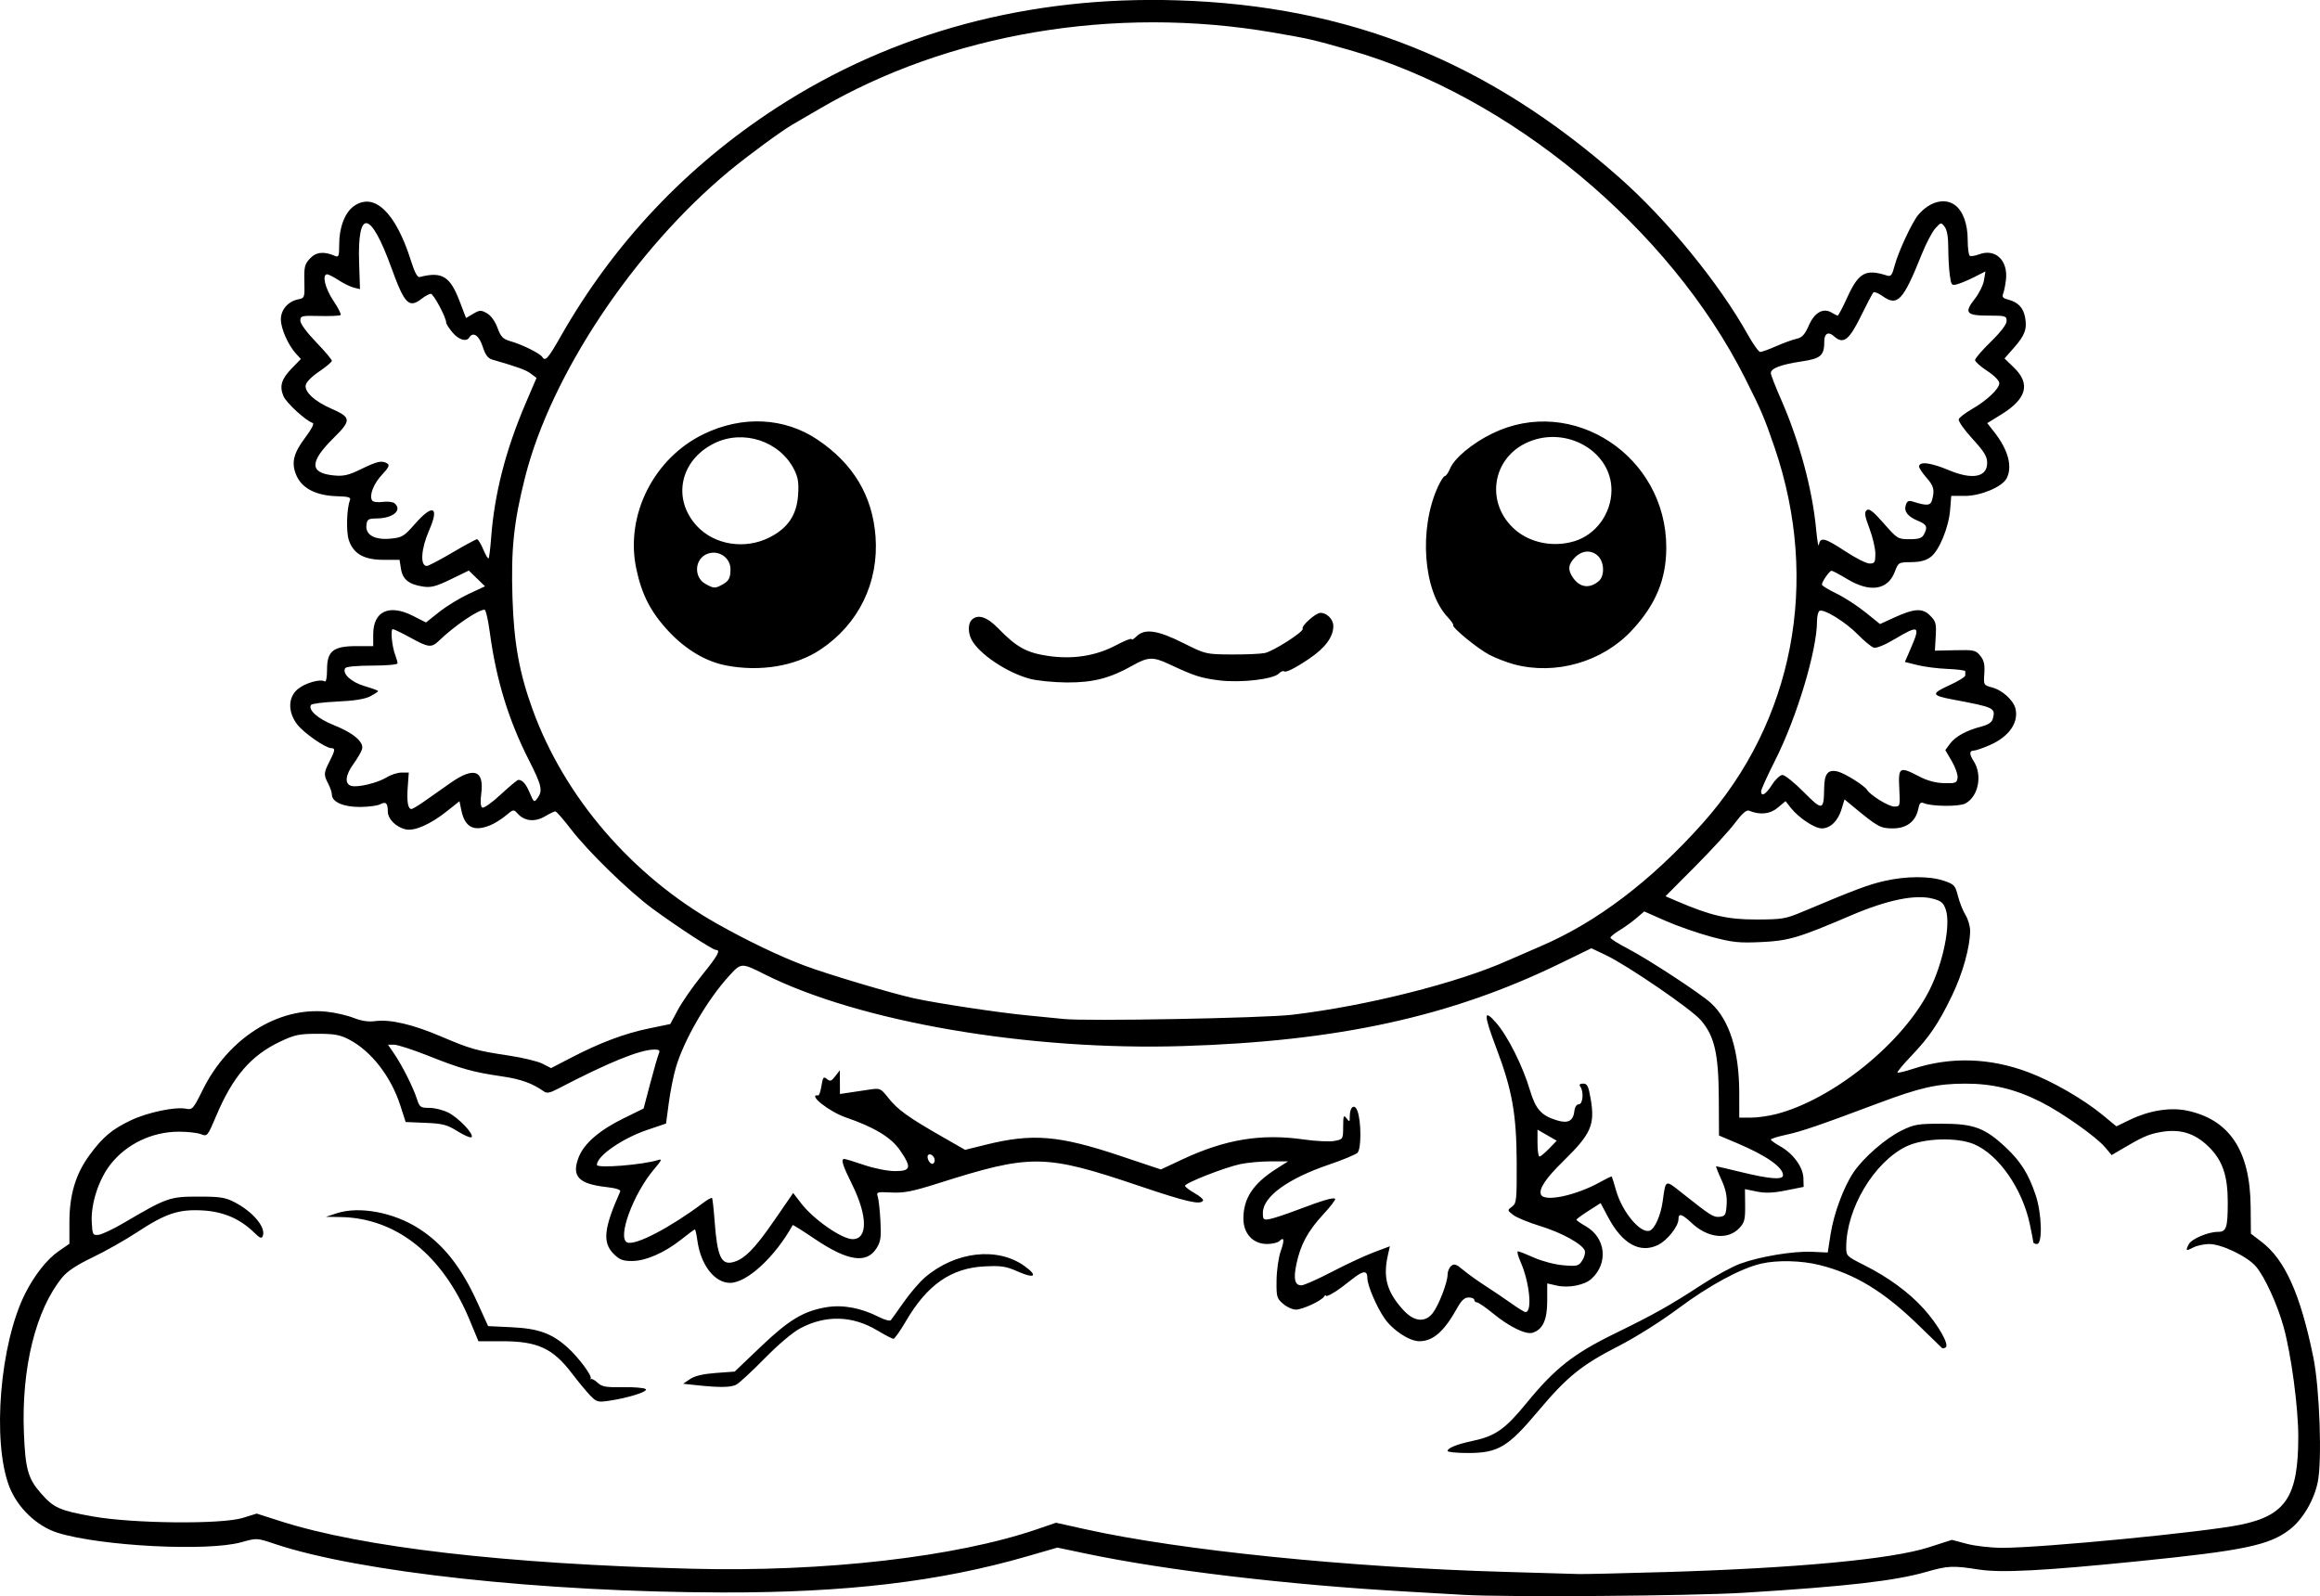 <?xml version="1.0" encoding="UTF-8" standalone="no"?>
<!-- Created with Inkscape (http://www.inkscape.org/) -->

<svg
   width="252.541mm"
   height="173.764mm"
   viewBox="0 0 252.541 173.764"
   version="1.1"
   id="svg5"
   xml:space="preserve"
   xmlns="http://www.w3.org/2000/svg"
   xmlns:svg="http://www.w3.org/2000/svg"><defs
     id="defs2" /><g
     id="layer1"
     transform="translate(40.516,-59.599)"><path
       style="fill:#000000;stroke-width:0.265"
       d="m 118.778,233.22 c -0.728,-0.043 -3.585,-0.207 -6.35,-0.365 -12.826,-0.733 -26.014,-2.296 -34.666,-4.11 l -3.18,-0.667 -3.302,0.954 c -9.545,2.759 -19.699,3.961 -33.2,3.93 -19.562,-0.044 -39.548,-2.216 -48.705,-5.291 -1.933,-0.649 -1.938,-0.65 -3.603,-0.181 -3.651,1.029 -15.285,0.436 -19.994,-1.019 -2.278,-0.704 -4.419,-2.756 -5.299,-5.081 -1.87,-4.938 -0.998,-15.497 1.73,-20.939 1.02,-2.036 2.386,-3.767 3.667,-4.649 l 1.164,-0.801 v -2.341 c 0,-3.002 0.68,-5.263 2.205,-7.335 1.441,-1.958 2.422,-2.781 4.486,-3.765 1.801,-0.859 4.822,-1.495 5.989,-1.262 0.706,0.141 0.795,0.041 1.835,-2.059 2.789,-5.628 8.197,-9.043 13.468,-8.503 0.921,0.094 2.246,0.397 2.945,0.672 0.866,0.341 1.62,0.454 2.368,0.354 1.618,-0.217 4.059,0.351 7.125,1.657 3.257,1.388 3.891,1.567 7.421,2.096 1.502,0.225 3.149,0.623 3.66,0.886 l 0.93,0.477 2.172,-1.128 c 3.161,-1.641 5.803,-2.636 8.46,-3.185 l 2.342,-0.484 0.833,-1.553 c 0.458,-0.854 1.636,-2.547 2.619,-3.763 1.746,-2.161 2.071,-2.754 1.507,-2.754 -0.34,0 -4.162,-2.491 -6.865,-4.474 -2.587,-1.898 -7.045,-6.237 -8.913,-8.677 -0.813,-1.062 -1.574,-1.931 -1.692,-1.931 -0.117,0 -0.633,0.248 -1.148,0.552 -1.074,0.634 -2.201,0.52 -2.94,-0.296 -0.451,-0.499 -0.475,-0.495 -1.284,0.187 -0.454,0.382 -1.208,0.856 -1.676,1.052 -1.803,0.756 -2.794,0.258 -3.18,-1.598 l -0.208,-1.002 -1.365,1.087 c -1.8,1.434 -3.551,2.201 -4.506,1.975 -1.055,-0.25 -1.929,-1.137 -1.929,-1.959 0,-0.91 -0.214,-1.102 -0.848,-0.763 -0.283,0.151 -1.263,0.28 -2.178,0.285 -1.79,0.01 -3.057,-0.543 -3.06,-1.337 -8e-4,-0.238 -0.179,-0.774 -0.397,-1.19 -0.511,-0.979 -0.5,-1.174 0.134,-2.417 0.613,-1.202 0.65,-1.455 0.211,-1.455 -0.625,0 -3.003,-1.649 -3.717,-2.579 -1.039,-1.352 -1.02,-2.949 0.047,-3.847 0.784,-0.66 2.456,-1.143 2.934,-0.847 0.158,0.098 0.26,-0.407 0.26,-1.291 0,-2.014 0.674,-2.548 3.211,-2.548 h 1.816 v -1.294 c 0,-2.502 1.734,-3.311 4.306,-2.009 l 1.439,0.729 1.427,-1.136 c 0.785,-0.625 2.231,-1.511 3.213,-1.969 l 1.786,-0.833 -0.883,-0.856 -0.883,-0.856 -1.961,0.951 c -1.616,0.783 -2.147,0.922 -3.02,0.791 -1.541,-0.233 -2.218,-0.775 -2.402,-1.924 l -0.158,-0.988 -1.762,-5.3e-4 c -2.117,-7.9e-4 -3.267,-0.661 -3.761,-2.159 -0.301,-0.912 -0.228,-3.443 0.124,-4.323 0.13,-0.324 -0.135,-0.405 -1.438,-0.443 -2.205,-0.064 -3.745,-0.839 -4.355,-2.191 -0.63,-1.397 -0.391,-2.453 0.958,-4.233 0.652,-0.86 0.969,-1.485 0.786,-1.546 -0.778,-0.259 -2.886,-2.196 -3.191,-2.931 -0.453,-1.094 -0.218,-1.859 0.935,-3.046 l 0.963,-0.991 -0.529,-0.578 c -0.852,-0.931 -1.647,-2.732 -1.647,-3.732 0,-1.06 0.78,-1.958 1.897,-2.184 0.687,-0.139 0.705,-0.19 0.661,-1.945 -0.039,-1.591 0.033,-1.884 0.617,-2.506 0.667,-0.711 1.514,-0.797 2.712,-0.277 0.41,0.178 0.463,0.031 0.463,-1.277 0,-1.831 0.622,-3.447 1.592,-4.138 2.212,-1.575 4.565,0.677 6.224,5.957 0.396,1.26 0.699,1.822 0.947,1.758 2.418,-0.626 3.301,-0.095 4.335,2.61 l 0.708,1.852 0.779,-0.46 c 0.706,-0.417 0.846,-0.423 1.493,-0.06 0.437,0.245 0.883,0.859 1.15,1.582 0.374,1.013 0.585,1.225 1.474,1.482 1.247,0.361 3.158,1.31 3.388,1.683 0.335,0.543 0.633,0.217 1.994,-2.179 5.768,-10.156 13.696,-18.561 23.518,-24.935 12.682,-8.23 27.536,-12.207 43.679,-11.696 18.657,0.591 33.721,6.631 48.031,19.257 5.241,4.625 10.87,11.502 14.014,17.123 0.582,1.041 1.192,1.895 1.356,1.898 0.164,0.003 0.938,-0.276 1.72,-0.621 0.782,-0.345 1.779,-0.708 2.216,-0.806 0.63,-0.142 0.912,-0.447 1.367,-1.479 0.625,-1.417 1.582,-1.936 2.505,-1.36 0.267,0.167 0.55,0.303 0.628,0.303 0.078,0 0.545,-0.883 1.036,-1.962 1.235,-2.71 1.995,-3.138 4.278,-2.408 0.486,0.155 0.597,0.019 0.894,-1.1 0.4,-1.506 1.919,-4.753 2.583,-5.519 1.228,-1.418 2.822,-1.846 3.944,-1.059 0.882,0.618 1.416,2.053 1.416,3.804 0,0.879 0.102,1.661 0.226,1.738 0.124,0.077 0.579,0.006 1.012,-0.157 1.786,-0.674 3.184,0.668 2.922,2.805 -0.073,0.594 -0.212,1.274 -0.31,1.511 -0.132,0.32 0.014,0.478 0.566,0.616 1.049,0.262 1.632,0.869 1.826,1.899 0.24,1.279 -0.009,1.973 -1.189,3.313 l -1.045,1.187 1.039,1.008 c 1.808,1.755 1.367,3.389 -1.371,5.079 l -1.549,0.956 0.752,0.958 c 1.542,1.963 2.029,3.799 1.345,5.077 -0.488,0.911 -2.816,1.887 -4.502,1.887 h -1.514 l -0.118,1.495 c -0.153,1.943 -1.196,4.473 -2.129,5.164 -0.512,0.379 -1.149,0.546 -2.117,0.553 -1.367,0.011 -1.39,0.024 -1.787,1.064 -0.753,1.971 -2.688,2.272 -5.135,0.799 -0.846,-0.509 -1.629,-0.926 -1.74,-0.926 -0.228,0 -1.059,1.193 -1.053,1.512 0.002,0.114 0.703,0.543 1.557,0.954 0.855,0.41 2.277,1.329 3.161,2.041 l 1.607,1.295 1.457,-0.667 c 2.279,-1.043 3.152,-1.1 3.992,-0.26 0.631,0.631 0.695,0.866 0.615,2.264 l -0.089,1.56 2.204,-0.049 c 2.051,-0.046 2.24,-0.004 2.734,0.602 0.404,0.497 0.509,0.953 0.442,1.926 -0.087,1.265 -0.081,1.276 0.869,1.532 1.098,0.295 2.289,1.376 2.517,2.282 0.379,1.512 -0.687,3.057 -2.734,3.963 -0.779,0.344 -1.591,0.626 -1.805,0.626 -0.491,0 -0.495,0.383 -0.012,1.134 0.985,1.529 0.526,3.869 -0.906,4.624 -0.677,0.357 -3.682,0.328 -4.528,-0.043 -0.327,-0.144 -0.465,0.003 -0.59,0.628 -0.273,1.364 -1.263,2.124 -2.768,2.124 -1.343,0 -1.634,-0.159 -4.234,-2.306 l -1.03,-0.851 -0.314,1.049 c -0.387,1.29 -1.223,2.108 -2.156,2.108 -0.786,0 -2.52,-1.152 -3.382,-2.249 l -0.565,-0.718 -0.847,0.713 c -0.837,0.704 -1.933,0.818 -3.133,0.325 -0.272,-0.112 -0.752,0.31 -1.528,1.346 -0.622,0.83 -2.578,2.963 -4.346,4.74 l -3.215,3.231 1.207,0.518 c 3.729,1.599 5.535,2.017 8.676,2.012 2.813,-0.005 3.193,-0.068 5.027,-0.84 5.749,-2.42 7.173,-2.955 8.916,-3.352 2.398,-0.545 4.924,-0.553 6.488,-0.021 1.12,0.382 1.234,0.505 1.522,1.654 0.172,0.683 0.541,1.613 0.821,2.066 0.28,0.454 0.507,1.228 0.505,1.72 -0.009,1.782 -0.81,4.65 -1.97,7.053 -1.468,3.042 -2.448,4.491 -4.47,6.609 -0.869,0.91 -1.528,1.707 -1.464,1.77 0.064,0.064 0.795,-0.109 1.625,-0.383 4.118,-1.358 8.395,-1.238 12.629,0.356 2.615,0.984 5.984,2.927 8.094,4.667 l 1.477,1.218 1.493,-0.721 c 2.067,-0.999 4.377,-1.371 6.177,-0.994 4.644,0.972 6.889,4.353 6.945,10.457 l 0.027,2.942 1.167,0.895 c 2.547,1.951 4.22,5.683 5.623,12.536 0.698,3.41 0.976,11.316 0.481,13.65 -0.427,2.011 -1.666,4.082 -3.09,5.165 -2.211,1.681 -4.979,2.258 -16.352,3.406 -10.492,1.059 -15.016,1.294 -17.477,0.909 -2.79,-0.437 -3.341,-0.412 -5.674,0.257 -3.444,0.988 -8.677,1.587 -19.844,2.274 -5.735,0.353 -25.888,0.503 -30.559,0.228 z m 21.696,-2.47 c 14.485,-0.427 24.898,-1.398 28.954,-2.701 l 2.531,-0.813 1.631,0.433 c 0.897,0.238 2.634,0.433 3.861,0.433 4.394,0 22.011,-1.708 25.921,-2.513 4.945,-1.018 6.292,-3.076 6.289,-9.605 -0.001,-3.18 -0.764,-8.891 -1.588,-11.896 -0.673,-2.453 -2.049,-5.466 -3.017,-6.608 -0.928,-1.094 -3.748,-2.452 -5.089,-2.45 -0.561,8e-4 -1.348,0.172 -1.748,0.381 -0.792,0.413 -0.86,0.359 -0.471,-0.368 0.309,-0.577 2.104,-1.337 3.157,-1.337 0.93,0 1.075,-0.429 1.08,-3.193 0.005,-2.941 -0.573,-4.616 -2.109,-6.105 -1.536,-1.49 -3.149,-1.957 -5.329,-1.544 -1.257,0.238 -1.915,0.538 -4.37,1.992 l -0.831,0.492 -0.722,-0.858 c -0.958,-1.139 -4.693,-3.773 -6.984,-4.928 -2.764,-1.392 -5.262,-1.997 -8.221,-1.993 -3.08,0.005 -4.912,0.419 -9.53,2.153 -6.339,2.38 -8.302,3.052 -9.988,3.416 -0.91,0.196 -1.654,0.43 -1.654,0.518 0,0.089 0.462,0.421 1.026,0.738 1.412,0.793 2.485,2.266 2.519,3.457 l 0.027,0.959 -1.918,0.383 c -1.424,0.284 -2.246,0.316 -3.194,0.122 l -1.276,-0.261 0.019,1.774 c 0.016,1.525 -0.071,1.869 -0.619,2.454 -1.263,1.347 -3.455,1.11 -5.233,-0.567 -1.03,-0.971 -1.405,-1.076 -1.405,-0.394 0,0.792 -1.239,2.343 -2.259,2.826 -1.946,0.923 -3.853,-0.14 -5.376,-2.998 l -0.839,-1.575 -1.313,0.838 c -0.722,0.461 -1.315,0.897 -1.317,0.97 -0.002,0.073 0.455,0.394 1.016,0.715 2.182,1.246 2.479,4.034 0.609,5.726 -0.755,0.683 -2.475,1.019 -3.75,0.733 l -1.058,-0.238 v 1.921 c 0,2.046 -0.484,3.097 -1.587,3.447 -0.73,0.232 -2.526,-0.639 -4.282,-2.077 -0.827,-0.677 -1.631,-1.231 -1.786,-1.231 -0.155,0 -0.282,-0.119 -0.282,-0.265 0,-0.146 -0.276,-0.265 -0.613,-0.265 -0.447,0 -0.782,0.305 -1.237,1.124 -1.433,2.582 -2.633,3.638 -4.133,3.638 -1.082,0 -2.898,-1.193 -3.79,-2.49 -0.878,-1.275 -1.869,-3.6 -1.869,-4.384 0,-0.833 -0.411,-0.834 -1.49,-0.005 -0.563,0.433 -1.143,0.878 -1.288,0.99 -0.789,0.608 -1.72,1.112 -1.724,0.933 -0.002,-0.113 -0.091,-0.072 -0.198,0.091 -0.313,0.476 -2.365,1.425 -3.08,1.425 -0.361,0 -0.989,-0.285 -1.394,-0.634 -0.688,-0.591 -0.735,-0.763 -0.709,-2.58 0.015,-1.07 0.216,-2.477 0.446,-3.126 0.438,-1.235 0.384,-1.646 -0.145,-1.117 -0.172,0.172 -0.775,0.313 -1.339,0.313 -1.524,0 -2.573,-1.128 -2.573,-2.766 0,-2.214 1.069,-3.821 3.615,-5.436 l 1.251,-0.793 h -1.891 c -1.04,0 -2.522,0.133 -3.293,0.296 -1.702,0.36 -6.032,2.054 -6.032,2.36 0,0.121 0.471,0.485 1.048,0.809 0.576,0.324 0.986,0.689 0.91,0.811 -0.3,0.485 -1.77,0.145 -6.976,-1.612 -10.277,-3.468 -11.714,-3.487 -21.837,-0.28 -2.823,0.894 -3.739,1.075 -5.107,1.006 -1.568,-0.078 -1.657,-0.052 -1.489,0.446 0.098,0.291 0.23,1.482 0.292,2.646 0.096,1.79 0.031,2.248 -0.421,2.969 -1.081,1.726 -3.133,1.418 -6.735,-1.011 -1.291,-0.871 -2.367,-1.549 -2.391,-1.506 -1.934,3.484 -4.985,6.297 -6.826,6.294 -1.686,-0.003 -3.19,-1.953 -3.554,-4.605 -0.092,-0.668 -0.213,-1.215 -0.271,-1.215 -0.057,0 -0.726,0.494 -1.485,1.098 -1.82,1.447 -3.876,2.342 -5.378,2.342 -0.977,0 -1.349,-0.145 -1.977,-0.773 -1.239,-1.239 -1.078,-2.773 0.712,-6.798 0.084,-0.19 -0.458,-0.362 -1.52,-0.482 -3.019,-0.342 -3.795,-1.169 -3.014,-3.213 0.579,-1.516 2.254,-2.969 4.942,-4.286 l 2.137,-1.047 0.725,-2.747 c 0.399,-1.511 0.815,-2.955 0.924,-3.21 0.158,-0.37 0.066,-0.463 -0.458,-0.463 -1.58,0 -4.997,1.39 -10.612,4.316 -0.806,0.42 -1.117,0.469 -1.455,0.229 -1.228,-0.873 -2.498,-1.329 -4.531,-1.624 -3.154,-0.459 -4.456,-0.821 -7.98,-2.223 -1.697,-0.675 -3.39,-1.227 -3.762,-1.227 h -0.677 l 0.679,0.992 c 0.868,1.269 2.052,3.62 2.465,4.895 0.3,0.925 0.392,0.992 1.37,0.992 0.577,0 1.501,0.231 2.055,0.514 1.118,0.57 2.769,2.298 2.544,2.662 -0.08,0.129 -0.756,-0.146 -1.503,-0.611 -1.184,-0.737 -1.637,-0.857 -3.522,-0.936 l -2.163,-0.091 -0.577,-1.792 c -1.019,-3.165 -3.178,-5.941 -5.596,-7.196 -0.976,-0.507 -1.596,-0.618 -3.44,-0.616 -1.973,0.002 -2.467,0.105 -4.028,0.842 -3.182,1.502 -5.16,3.791 -6.97,8.067 -0.957,2.26 -0.982,2.291 -1.668,2.02 -0.383,-0.152 -1.47,-0.274 -2.416,-0.272 -2.895,0.006 -5.671,1.328 -7.413,3.532 -1.305,1.651 -2.176,4.332 -2.061,6.344 0.077,1.344 0.119,1.42 0.743,1.352 0.364,-0.04 1.614,-0.632 2.778,-1.317 4.638,-2.728 4.965,-2.844 8.06,-2.844 2.409,0 2.95,0.084 3.979,0.62 2.002,1.042 3.416,2.736 3.059,3.666 -0.123,0.321 -0.316,0.244 -0.961,-0.388 -1.515,-1.482 -3.328,-2.261 -5.561,-2.39 -2.623,-0.152 -4.031,0.313 -7.152,2.363 -1.319,0.866 -3.509,2.104 -4.866,2.751 -1.672,0.797 -2.726,1.49 -3.269,2.15 -2.904,3.523 -4.479,9.887 -4.196,16.95 0.158,3.949 0.451,4.985 1.861,6.586 1.397,1.587 2.033,1.87 5.667,2.516 4.354,0.775 13.988,0.867 16.287,0.157 l 1.53,-0.473 2.571,0.824 c 8.919,2.858 24.506,4.66 44.801,5.181 14.404,0.369 28.743,-1.275 37.594,-4.31 l 2.036,-0.698 3.236,0.717 c 10.354,2.295 28.623,4.147 45.742,4.636 3.856,0.11 7.428,0.215 7.938,0.232 0.509,0.018 4.617,-0.077 9.128,-0.21 z m -23.416,-13.189 c 0,-0.322 1.01,-0.733 2.659,-1.081 2.534,-0.535 3.591,-1.271 5.923,-4.123 3.112,-3.806 5.113,-5.38 9.672,-7.608 4.308,-2.105 5.906,-3.004 9.527,-5.363 1.382,-0.9 3.203,-1.892 4.047,-2.204 2.132,-0.788 5.814,-1.4 7.848,-1.306 l 1.708,0.079 0.307,-1.984 c 0.351,-2.267 1.436,-5.186 2.518,-6.773 1.093,-1.603 3.472,-3.67 5.201,-4.519 1.389,-0.682 1.774,-0.747 4.432,-0.747 3.443,0 4.668,0.459 6.939,2.599 1.612,1.519 2.46,2.871 3.225,5.142 0.683,2.027 0.779,5.356 0.154,5.356 -0.218,0 -0.399,-0.089 -0.401,-0.198 -0.003,-0.109 -0.172,-0.986 -0.376,-1.949 -0.821,-3.874 -3.384,-7.563 -6.051,-8.71 -1.86,-0.8 -5.548,-0.677 -7.428,0.249 -3.497,1.721 -6.493,6.754 -6.51,10.936 -0.004,0.964 0.044,1.013 1.914,1.949 2.654,1.329 4.927,2.994 6.545,4.796 1.567,1.746 2.795,3.918 2.364,4.184 -0.154,0.095 -0.325,0.131 -0.381,0.08 -0.056,-0.051 -1.209,-1.171 -2.562,-2.49 -3.79,-3.691 -6.946,-5.608 -10.812,-6.566 -1.968,-0.488 -4.578,-0.547 -6.325,-0.145 -2.218,0.511 -5.635,2.356 -8.979,4.848 -1.942,1.448 -4.675,3.17 -6.55,4.129 -4.037,2.064 -5.612,3.342 -8.797,7.136 -3.244,3.864 -4.322,4.503 -7.595,4.503 -1.22,0 -2.219,-0.1 -2.219,-0.222 z m -93.323,-6.037 c -0.405,-0.418 -1.299,-1.499 -1.987,-2.403 -2.092,-2.748 -3.744,-3.509 -7.614,-3.509 h -2.569 l -0.961,-2.315 C 7.664,196.213 2.621,192.192 -3.449,192.093 l -1.598,-0.026 1.191,-0.388 c 2.445,-0.796 6.169,-0.104 8.922,1.657 2.669,1.708 4.627,4.184 6.404,8.102 l 1.147,2.528 2.545,0.121 c 2.938,0.139 4.405,0.672 6.118,2.219 1.196,1.08 2.698,3.106 2.502,3.373 -0.067,0.091 -0.05,0.114 0.039,0.05 0.088,-0.064 0.411,0.117 0.718,0.403 0.47,0.438 0.904,0.513 2.771,0.482 1.218,-0.021 2.327,0.075 2.465,0.213 0.273,0.273 -1.919,0.962 -4.055,1.275 -1.144,0.168 -1.31,0.119 -1.984,-0.577 z m 11.567,-1.127 -1.455,-0.155 0.756,-0.512 c 0.514,-0.348 1.413,-0.56 2.806,-0.663 l 2.049,-0.151 2.821,-2.693 c 3.096,-2.956 4.698,-3.915 7.213,-4.32 1.774,-0.286 3.746,0.089 5.694,1.083 0.595,0.304 1.166,0.453 1.269,0.332 0.103,-0.121 0.742,-1.013 1.42,-1.982 0.678,-0.969 1.708,-2.169 2.288,-2.665 3.327,-2.848 7.911,-3.366 10.864,-1.227 1.484,1.075 1.087,1.391 -0.735,0.586 -1.306,-0.578 -1.803,-0.655 -3.633,-0.565 -3.635,0.178 -6.249,1.999 -8.564,5.965 -0.616,1.055 -1.225,1.918 -1.354,1.918 -0.129,0 -0.941,-0.421 -1.806,-0.937 -2.674,-1.593 -5.568,-1.668 -8.323,-0.215 -0.825,0.435 -2.408,1.771 -3.901,3.294 -1.382,1.409 -2.774,2.695 -3.091,2.856 -0.599,0.304 -1.818,0.319 -4.317,0.052 z m 80.139,-7.85 c 0.65,-0.826 1.617,-3.332 1.617,-4.189 0,-0.341 0.177,-0.766 0.394,-0.946 0.323,-0.268 0.556,-0.191 1.293,0.431 0.495,0.417 1.597,1.207 2.45,1.756 0.853,0.549 2.13,1.412 2.837,1.918 0.707,0.506 1.386,0.92 1.509,0.92 0.768,0 0.445,-3.245 -0.546,-5.486 -0.275,-0.621 -0.402,-1.129 -0.283,-1.129 0.119,0 0.916,0.312 1.771,0.693 0.873,0.389 2.267,0.752 3.18,0.828 1.511,0.126 1.656,0.089 2.057,-0.523 0.237,-0.362 0.358,-0.848 0.269,-1.08 -0.277,-0.722 -2.53,-1.959 -4.877,-2.677 -1.237,-0.378 -2.547,-0.918 -2.91,-1.2 -0.654,-0.506 -0.655,-0.517 -0.132,-0.901 0.494,-0.363 0.528,-0.683 0.511,-4.842 -0.022,-5.223 -0.486,-7.838 -2.197,-12.372 -1.422,-3.767 -1.429,-4.39 -0.032,-2.797 1.248,1.424 2.892,4.702 3.671,7.325 0.621,2.087 1.246,2.782 2.969,3.298 1.202,0.36 1.747,0.054 1.875,-1.051 0.048,-0.416 0.246,-0.709 0.479,-0.709 0.442,-0.001 0.56,-1.353 0.166,-1.917 -0.162,-0.232 -0.071,-0.331 0.304,-0.331 0.449,0 0.58,0.265 0.818,1.654 0.487,2.842 0.055,3.82 -3.007,6.813 -1.866,1.824 -2.643,2.984 -2.409,3.596 0.331,0.862 3.796,0.137 6.457,-1.35 0.656,-0.366 1.219,-0.635 1.252,-0.596 0.033,0.038 0.25,0.732 0.482,1.542 0.675,2.352 2.674,4.723 3.663,4.343 0.553,-0.212 1.197,-1.681 1.404,-3.199 0.326,-2.392 0.259,-2.36 2.018,-0.964 3.215,2.552 3.509,2.739 4.189,2.659 0.601,-0.07 0.68,-0.211 0.753,-1.345 0.059,-0.919 -0.101,-1.664 -0.581,-2.712 -0.364,-0.795 -0.616,-1.445 -0.561,-1.445 0.055,0 1.329,0.297 2.83,0.661 3.064,0.742 4.449,0.841 4.449,0.316 0,-0.873 -1.832,-2.151 -5.006,-3.493 l -1.964,-0.83 -0.022,-4.082 c -0.026,-4.823 -0.465,-6.733 -1.943,-8.46 -1.041,-1.217 -8.02,-5.995 -10.396,-7.119 l -1.533,-0.725 -3.392,1.651 c -11.902,5.793 -24.146,8.473 -41.095,8.997 -16.796,0.519 -35.185,-2.637 -45.495,-7.807 -2.552,-1.28 -2.557,-1.279 -3.874,0.162 -2.403,2.631 -4.926,6.983 -5.814,10.029 -0.252,0.864 -0.592,2.579 -0.756,3.811 l -0.298,2.239 -2.044,0.693 c -2.73,0.926 -5.484,2.838 -5.484,3.807 0,0.4 5.004,-5.3e-4 6.689,-0.536 0.44,-0.139 0.349,0.062 -0.44,0.982 -2.289,2.671 -4.084,7.562 -2.936,8.003 0.903,0.347 4.67,-1.62 8.259,-4.313 0.471,-0.353 0.904,-0.592 0.961,-0.529 0.057,0.062 0.184,1.185 0.281,2.495 0.286,3.857 0.709,4.812 1.991,4.492 1.236,-0.308 2.362,-1.441 4.471,-4.501 l 2.092,-3.035 0.864,1.125 c 1.347,1.754 4.43,3.9 5.606,3.902 1.66,0.003 1.639,-2.528 -0.049,-5.936 -1.064,-2.148 -1.26,-2.794 -0.848,-2.794 0.12,0 1.093,0.298 2.163,0.661 1.115,0.379 2.546,0.661 3.354,0.661 1.737,0 1.828,-0.393 0.524,-2.284 -0.953,-1.383 -2.803,-2.504 -5.862,-3.55 -1.867,-0.639 -4.275,-2.567 -3.009,-2.41 0.091,0.011 0.244,-0.463 0.338,-1.053 0.15,-0.937 0.224,-1.03 0.586,-0.73 0.35,0.291 0.491,0.244 0.913,-0.304 l 0.498,-0.648 0.006,1.292 0.006,1.292 0.992,-0.148 c 0.546,-0.082 1.537,-0.23 2.203,-0.329 1.184,-0.177 1.231,-0.156 2.077,0.913 1.001,1.263 2.18,2.115 5.772,4.169 l 2.581,1.476 2.249,-0.558 c 5.081,-1.26 7.958,-1.022 14.622,1.209 l 4.436,1.485 2.311,-1.083 c 4.707,-2.205 8.609,-2.847 13.262,-2.18 1.296,0.186 2.786,0.257 3.31,0.159 0.948,-0.178 0.953,-0.186 0.961,-1.556 0.007,-1.21 0.052,-1.32 0.364,-0.909 0.326,0.43 0.355,0.413 0.355,-0.218 0,-1.041 0.519,-1.411 0.831,-0.592 0.43,1.132 0.435,4.152 0.008,4.563 -0.206,0.198 -1.602,0.778 -3.102,1.287 -4.489,1.526 -7.195,3.499 -7.195,5.246 0,0.743 0.064,0.803 0.728,0.686 0.4,-0.071 1.74,-0.512 2.977,-0.981 2.821,-1.069 3.979,-1.41 4.162,-1.227 0.079,0.079 -0.512,0.852 -1.314,1.717 -1.654,1.786 -2.462,3.283 -2.9,5.374 -0.345,1.647 -0.188,2.328 0.539,2.328 0.277,0 1.766,-0.659 3.308,-1.464 1.542,-0.805 3.596,-1.762 4.563,-2.126 l 1.759,-0.662 -0.223,1.002 c -0.536,2.408 -0.098,3.965 1.661,5.912 1.175,1.3 2.385,1.435 3.232,0.359 z M 61.231,185.917 c 0,-0.421 -0.48,-0.814 -0.712,-0.583 -0.218,0.218 0.122,0.964 0.439,0.964 0.15,0 0.273,-0.172 0.273,-0.381 z m 66.876,-1.273 0.834,-0.861 -1.047,-0.602 -1.047,-0.602 v 1.463 c 0,0.805 0.096,1.463 0.213,1.463 0.117,0 0.588,-0.387 1.047,-0.861 z m 24.747,-3.766 c 6.197,-1.614 13.789,-7.764 16.662,-13.497 1.483,-2.959 2.325,-7.085 1.782,-8.729 -0.251,-0.76 -0.489,-0.968 -1.39,-1.21 -1.893,-0.51 -4.957,0.112 -8.93,1.812 -5.726,2.45 -6.792,2.766 -9.79,2.904 -2.422,0.111 -3.118,0.037 -5.421,-0.576 -1.454,-0.387 -3.691,-1.166 -4.973,-1.732 l -2.33,-1.028 -0.847,0.726 c -0.466,0.399 -1.294,0.996 -1.839,1.325 -0.546,0.33 -0.992,0.694 -0.992,0.809 0,0.116 0.863,0.658 1.918,1.206 2.193,1.138 7.896,4.875 9.026,5.914 2.014,1.851 3.074,5.213 3.077,9.758 l 0.002,2.712 h 1.267 c 0.697,0 1.948,-0.177 2.779,-0.394 z m -52.73,-10.805 c 8.091,-0.953 18.067,-3.467 23.563,-5.939 0.647,-0.291 2.195,-0.964 3.44,-1.495 6.125,-2.613 12.07,-7.115 17.669,-13.382 9.916,-11.098 12.846,-26.338 7.866,-40.919 -1.11,-3.249 -1.444,-4.035 -3.206,-7.538 -8.238,-16.373 -25.608,-30.782 -43.114,-35.766 -3.999,-1.139 -4.372,-1.224 -8.334,-1.904 -17.193,-2.953 -35.295,0.105 -49.345,8.334 -1.31,0.767 -2.619,1.53 -2.91,1.695 -1.14,0.647 -4.868,3.384 -6.879,5.05 -10.351,8.578 -19.415,22.171 -22.233,33.344 -1.241,4.921 -1.544,7.838 -1.37,13.185 0.16,4.89 0.739,8.099 2.182,12.082 3.46,9.555 10.85,18.139 20.098,23.349 3.298,1.858 6.836,3.551 9.526,4.558 2.498,0.936 9.49,3.022 11.905,3.552 2.483,0.545 9.255,1.567 12.303,1.856 1.673,0.159 3.459,0.335 3.969,0.393 2.366,0.267 21.749,-0.089 24.871,-0.457 z M 71.577,133.492 c -2.501,-0.672 -5.52,-2.702 -6.339,-4.26 -0.394,-0.75 -0.387,-1.746 0.014,-2.147 0.661,-0.661 1.658,-0.349 2.869,0.897 1.995,2.054 3.085,2.666 5.363,3.011 2.753,0.417 5.269,0.028 7.512,-1.163 0.916,-0.487 1.666,-0.779 1.666,-0.651 0,0.129 0.238,-0.004 0.529,-0.295 0.885,-0.885 2.285,-0.69 5.073,0.707 2.453,1.228 2.484,1.236 5.245,1.257 1.528,0.012 3.17,-0.059 3.649,-0.156 0.932,-0.189 4.303,-2.351 4.126,-2.645 -0.178,-0.296 1.406,-1.719 1.925,-1.729 0.71,-0.013 1.413,0.7 1.413,1.434 0,1.178 -0.865,2.357 -2.593,3.533 -1.54,1.048 -2.6,1.579 -2.784,1.394 -0.084,-0.084 -0.331,0.025 -0.549,0.243 -0.635,0.635 -4.202,1.038 -6.544,0.739 -1.975,-0.252 -2.665,-0.477 -5.415,-1.764 -1.745,-0.817 -2.285,-0.796 -3.965,0.152 -2.463,1.39 -4.309,1.864 -7.179,1.845 -1.423,-0.01 -3.23,-0.19 -4.016,-0.401 z m -33.101,-1.459 c -2.158,-0.421 -4.316,-1.701 -6.153,-3.649 -1.99,-2.109 -2.992,-4.045 -3.589,-6.934 -1.199,-5.797 1.928,-11.99 7.376,-14.61 4.203,-2.022 8.756,-1.796 12.351,0.612 3.888,2.604 5.995,6.113 6.327,10.541 0.376,5.014 -1.83,9.548 -5.993,12.319 -2.728,1.815 -6.566,2.456 -10.319,1.723 z m -0.446,-8.745 c 0.779,-0.41 0.966,-0.738 0.971,-1.705 0.006,-1.28 -1.296,-2.156 -2.515,-1.693 -1.407,0.535 -1.524,2.564 -0.19,3.288 0.89,0.483 1.01,0.491 1.734,0.11 z m 5.225,-5.186 c 2.009,-1.019 2.967,-2.455 3.108,-4.657 0.084,-1.315 -0.01,-1.898 -0.442,-2.744 -1.583,-3.104 -5.565,-4.397 -8.711,-2.83 -3.71,1.849 -4.583,6.044 -1.87,8.987 1.912,2.074 5.245,2.599 7.915,1.245 z m 81.015,13.813 c -0.762,-0.205 -1.952,-0.665 -2.646,-1.022 -1.254,-0.646 -4.164,-3.031 -3.954,-3.241 0.06,-0.06 -0.218,-0.461 -0.619,-0.891 -2.645,-2.831 -3.144,-9.56 -1.051,-14.155 0.297,-0.652 0.641,-1.185 0.766,-1.185 0.124,0 0.376,-0.361 0.558,-0.803 0.473,-1.143 2.43,-2.77 4.608,-3.831 8.728,-4.254 18.95,2.456 18.933,12.429 -0.006,3.477 -1.15,6.222 -3.759,9.021 -3.201,3.434 -8.31,4.898 -12.837,3.679 z m 9.257,-9.066 c 0.636,-0.546 0.599,-2.031 -0.066,-2.697 -0.715,-0.715 -1.739,-0.666 -2.526,0.12 -0.756,0.755 -0.818,1.374 -0.224,2.221 0.76,1.085 1.812,1.218 2.816,0.356 z m -2.691,-4.322 c 2.36,-0.707 4.045,-3.008 4.062,-5.547 0.029,-4.222 -4.871,-7.062 -9.069,-5.256 -3.985,1.714 -4.705,6.727 -1.376,9.577 1.655,1.416 4.148,1.895 6.383,1.225 z M 5.709,146.809 c 0.671,-0.473 1.943,-1.366 2.825,-1.984 2.556,-1.792 3.678,-1.38 3.332,1.223 -0.109,0.823 -0.067,1.354 0.117,1.467 0.158,0.098 1.062,-0.542 2.007,-1.421 0.946,-0.88 1.811,-1.598 1.924,-1.595 0.454,0.009 0.829,0.444 1.251,1.451 0.422,1.006 0.463,1.033 0.823,0.545 0.598,-0.809 0.467,-1.395 -0.921,-4.124 -2.231,-4.384 -3.576,-8.782 -4.268,-13.949 -0.18,-1.346 -0.435,-2.447 -0.567,-2.447 -0.699,0 -3.277,1.751 -4.946,3.36 -0.835,0.805 -1.14,0.774 -3.126,-0.317 -0.927,-0.509 -1.789,-0.926 -1.917,-0.926 -0.272,0 -0.097,1.863 0.265,2.816 0.138,0.362 0.25,0.769 0.25,0.905 0,0.138 -1.225,0.247 -2.763,0.247 -1.634,0 -2.832,0.113 -2.933,0.276 -0.364,0.589 0.657,1.535 2.116,1.959 0.805,0.234 1.463,0.478 1.463,0.543 0,0.065 -0.387,0.32 -0.86,0.566 -0.58,0.302 -1.745,0.488 -3.578,0.571 -1.495,0.068 -2.785,0.232 -2.867,0.365 -0.336,0.544 0.745,1.507 2.459,2.189 2.173,0.865 3.335,1.859 3.094,2.645 -0.092,0.299 -0.509,1.014 -0.928,1.589 -0.881,1.21 -0.985,2.156 -0.262,2.385 0.686,0.218 2.882,-0.307 3.89,-0.93 0.458,-0.283 1.184,-0.515 1.613,-0.515 h 0.779 l -0.114,1.58 c -0.115,1.596 0.02,2.389 0.408,2.389 0.116,0 0.761,-0.387 1.432,-0.86 z M 158.05,145.386 c 0.022,-1.581 0.421,-2.059 1.495,-1.789 0.763,0.191 2.885,1.52 3.173,1.987 0.372,0.602 2.353,1.821 2.96,1.821 0.642,0 0.649,-0.026 0.55,-1.984 -0.118,-2.331 0.023,-2.415 2.168,-1.293 0.883,0.462 1.783,0.704 2.707,0.728 1.254,0.033 1.393,-0.021 1.47,-0.569 0.047,-0.333 -0.234,-1.15 -0.624,-1.816 l -0.71,-1.212 0.513,-0.697 c 0.577,-0.783 1.791,-1.448 3.417,-1.871 0.748,-0.195 1.14,-0.459 1.239,-0.838 0.311,-1.189 0.203,-1.242 -4.317,-2.094 -2.374,-0.447 -2.429,-0.642 -0.442,-1.544 0.97,-0.44 1.764,-0.927 1.764,-1.081 0,-0.155 5.3e-4,-0.361 0.001,-0.458 5.3e-4,-0.098 -0.863,-0.211 -1.918,-0.253 -1.056,-0.042 -2.536,-0.23 -3.289,-0.418 l -1.369,-0.343 0.631,-1.455 c 1.087,-2.508 0.915,-2.611 -1.735,-1.036 -1.121,0.666 -2.002,1.022 -2.295,0.928 -0.262,-0.084 -1.042,-0.73 -1.733,-1.435 -1.337,-1.364 -3.726,-2.831 -4.167,-2.558 -0.146,0.09 -0.265,0.585 -0.265,1.099 0,3.19 -2.188,10.473 -4.555,15.162 -0.842,1.667 -1.53,3.185 -1.53,3.373 0,0.653 0.526,0.337 1.191,-0.716 0.368,-0.582 0.878,-1.058 1.135,-1.058 0.257,0 1.295,0.835 2.307,1.855 2.055,2.071 2.194,2.044 2.228,-0.433 z M 8.723,119.755 c 1.36,-0.8 2.569,-1.454 2.686,-1.453 0.117,0.002 0.421,0.498 0.676,1.103 0.254,0.605 0.517,1.046 0.583,0.98 0.066,-0.066 0.191,-1.068 0.277,-2.227 0.355,-4.78 1.574,-9.539 3.742,-14.614 l 1.198,-2.804 -0.616,-0.465 c -0.538,-0.406 -1.395,-0.718 -4.19,-1.527 -0.492,-0.142 -0.763,-0.51 -1.058,-1.431 -0.384,-1.198 -1.044,-1.642 -1.455,-0.978 -0.314,0.509 -1.149,0.258 -1.829,-0.549 -0.377,-0.448 -0.685,-0.931 -0.685,-1.075 0,-0.557 -1.378,-3.138 -1.673,-3.132 -0.171,0.003 -0.609,0.239 -0.973,0.523 -1.404,1.098 -1.881,0.616 -3.321,-3.364 -2.267,-6.264 -3.706,-6.479 -3.51,-0.525 l 0.094,2.858 -0.666,-0.162 c -0.366,-0.089 -1.11,-0.452 -1.653,-0.807 -0.543,-0.355 -1.108,-0.645 -1.257,-0.645 -0.584,0 -0.222,1.534 0.678,2.87 0.521,0.774 0.878,1.478 0.792,1.563 -0.086,0.086 -1.108,0.132 -2.271,0.104 -1.996,-0.049 -2.115,-0.02 -2.115,0.509 0,0.332 0.703,1.29 1.72,2.343 0.946,0.98 1.715,1.891 1.71,2.025 -0.005,0.134 -0.63,0.662 -1.389,1.174 -0.818,0.552 -1.413,1.161 -1.461,1.497 -0.107,0.742 0.995,1.752 2.757,2.524 2.23,0.979 2.252,1.262 0.249,3.246 -2.612,2.586 -2.594,3.785 0.059,4.04 1.078,0.104 1.596,-0.017 2.992,-0.698 1.762,-0.86 2.257,-0.963 2.84,-0.594 0.266,0.169 0.128,0.457 -0.579,1.206 -0.928,0.984 -1.423,2.265 -1.087,2.809 0.102,0.165 0.591,0.234 1.142,0.159 0.53,-0.071 1.113,-0.005 1.296,0.147 0.89,0.739 -0.144,1.632 -1.916,1.654 -0.948,0.012 -1.067,0.087 -1.14,0.724 -0.123,1.067 0.903,1.641 2.637,1.474 1.254,-0.121 1.454,-0.242 2.663,-1.621 1.919,-2.188 2.66,-1.873 1.549,0.659 -0.907,2.066 -1.034,3.936 -0.268,3.936 0.165,0 1.412,-0.655 2.772,-1.455 z m 154.902,0.138 c 0,-0.579 -0.289,-1.821 -0.643,-2.761 -0.52,-1.381 -0.577,-1.763 -0.3,-1.994 0.263,-0.218 0.699,0.119 1.856,1.438 1.474,1.679 1.546,1.723 2.804,1.723 1.006,0 1.352,-0.113 1.565,-0.512 0.438,-0.818 0.33,-1.079 -0.607,-1.471 -1.157,-0.483 -1.587,-1.03 -1.364,-1.733 0.138,-0.436 0.311,-0.524 0.749,-0.385 1.554,0.494 1.946,0.462 2.116,-0.174 0.294,-1.098 0.189,-1.51 -0.621,-2.432 -0.437,-0.497 -0.794,-1.037 -0.794,-1.2 0,-0.592 1.251,-0.44 3.233,0.392 2.562,1.075 4.175,0.769 4.175,-0.791 0,-0.706 -0.316,-1.224 -1.614,-2.64 -0.892,-0.973 -1.553,-1.92 -1.478,-2.116 0.075,-0.195 0.712,-0.685 1.416,-1.089 1.641,-0.942 3,-2.225 3,-2.832 0,-0.278 -0.546,-0.832 -1.318,-1.337 -0.725,-0.474 -1.32,-1.005 -1.323,-1.18 -0.003,-0.175 0.769,-1.073 1.715,-1.996 1.09,-1.064 1.72,-1.892 1.72,-2.262 0,-0.55 -0.114,-0.584 -1.993,-0.584 -2.417,0 -2.665,-0.314 -1.458,-1.838 0.459,-0.58 0.905,-1.487 0.991,-2.015 l 0.156,-0.96 -1.156,0.59 c -0.636,0.324 -1.472,0.68 -1.859,0.791 -0.673,0.193 -0.71,0.151 -0.867,-0.998 -0.09,-0.66 -0.164,-1.994 -0.164,-2.964 0,-1.162 -0.135,-1.94 -0.396,-2.278 -0.387,-0.502 -0.41,-0.498 -1.022,0.187 -0.344,0.385 -1,1.635 -1.458,2.778 -2.042,5.101 -2.645,5.746 -4.282,4.581 -0.445,-0.317 -0.892,-0.496 -0.993,-0.397 -0.101,0.099 -0.719,1.272 -1.374,2.609 -1.278,2.608 -1.906,3.073 -2.916,2.16 -0.599,-0.542 -1.053,-0.312 -1.053,0.532 0,1.575 -0.359,1.896 -2.47,2.21 -2.227,0.331 -3.351,0.754 -3.351,1.261 0,0.188 0.484,1.443 1.076,2.788 2.031,4.615 3.455,9.876 3.857,14.247 0.114,1.237 0.249,1.981 0.301,1.654 0.139,-0.874 0.655,-0.744 2.887,0.728 1.104,0.728 2.288,1.323 2.631,1.323 0.552,0 0.625,-0.123 0.625,-1.052 z"
       id="path255" /></g></svg>
